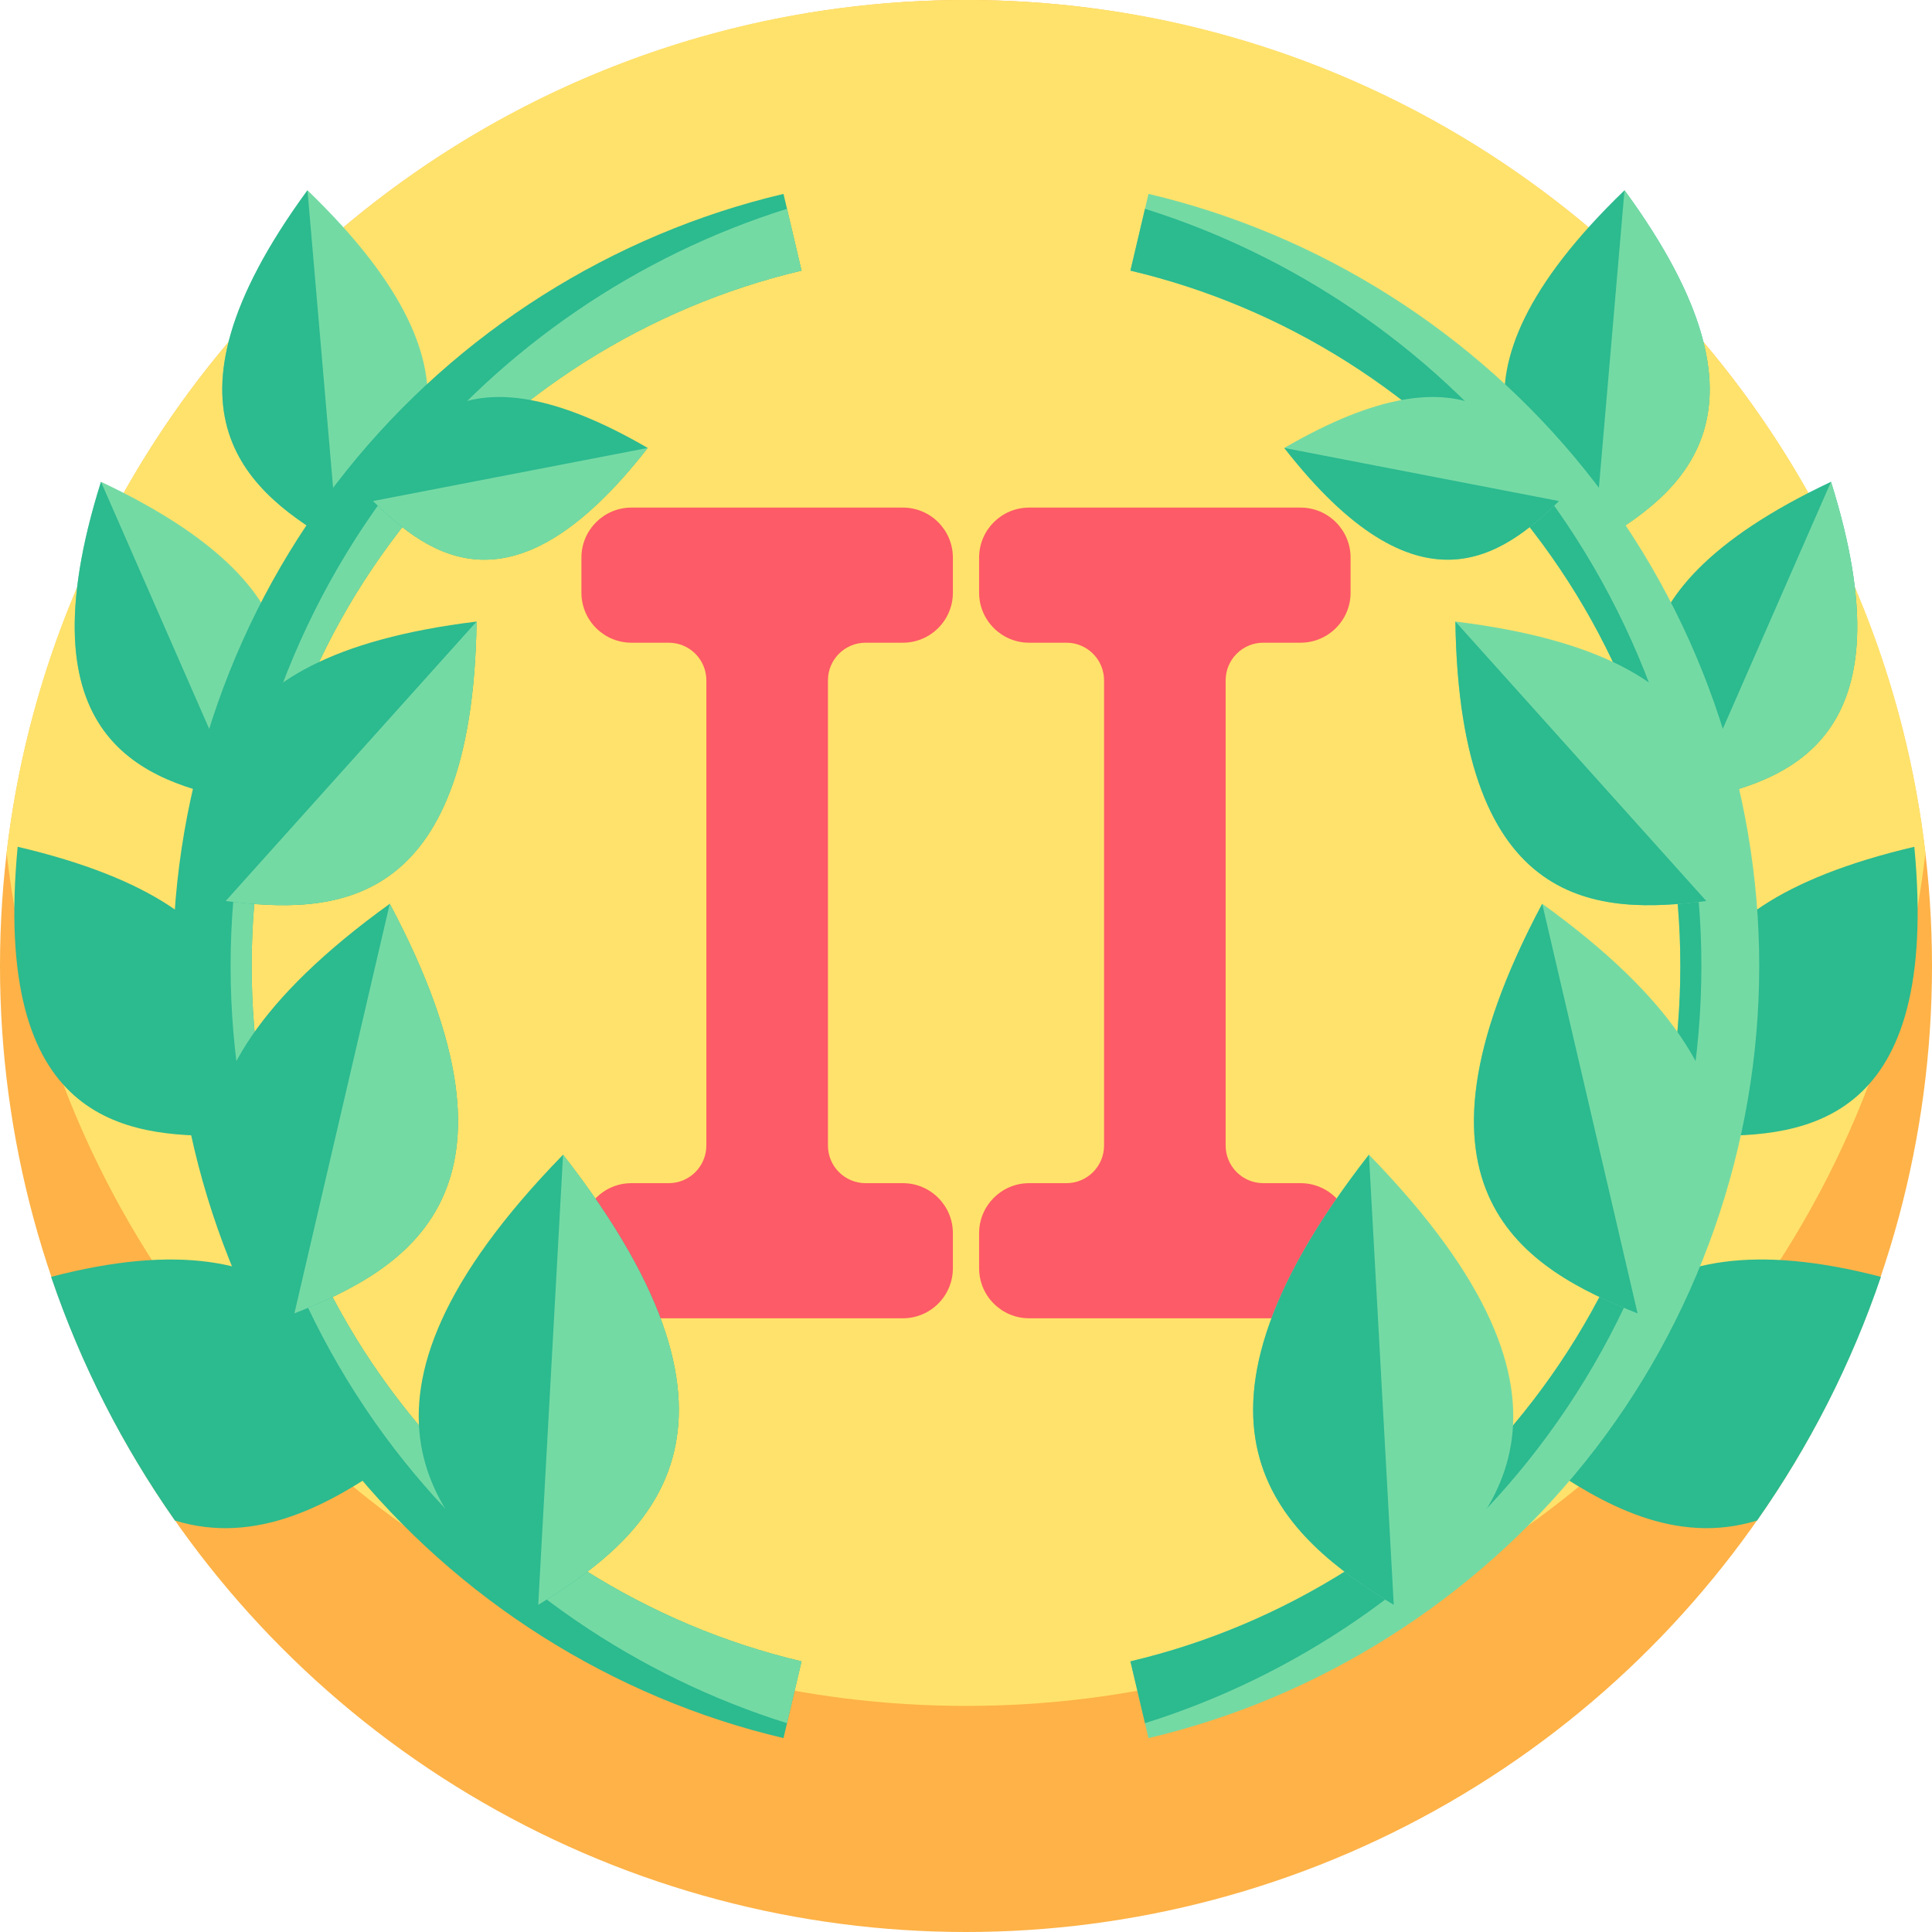 <?xml version="1.0" encoding="iso-8859-1"?>
<!-- Generator: Adobe Illustrator 19.0.0, SVG Export Plug-In . SVG Version: 6.00 Build 0)  -->
<svg xmlns="http://www.w3.org/2000/svg" xmlns:xlink="http://www.w3.org/1999/xlink" version="1.1" id="Layer_1" x="0px" y="0px" viewBox="0 0 490.001 490.001" style="enable-background:new 0 0 490.001 490.001;" xml:space="preserve" width="512" height="512">
<g>
	<circle style="fill:#FEB247;" cx="245.001" cy="245.001" r="245"/>
	<path style="fill:#FFE26B;" d="M488.334,216.33c-2.01,17.34-5.84,34.13-11.29,50.17c-7.54,22.2-18.18,42.97-31.41,61.8   c-44.31,63.11-117.65,104.36-200.63,104.36c-82.97,0-156.31-41.25-200.63-104.35c-13.23-18.83-23.87-39.6-31.41-61.81   c-5.45-16.04-9.28-32.83-11.29-50.17C15.864,94.53,119.394,0,245.004,0S474.144,94.53,488.334,216.33z"/>
	<g>
		<path style="fill:#FD5B67;" d="M228.982,163.005c7.01,0,12.692-5.682,12.692-12.692v-8.884c0-7.01-5.682-12.692-12.692-12.692    h-68.829c-7.01,0-12.692,5.682-12.692,12.692v8.884c0,7.01,5.682,12.692,12.692,12.692h9.447c5.273,0,9.547,4.274,9.547,9.547    v117.979c0,5.273-4.274,9.547-9.547,9.547h-9.447c-7.01,0-12.692,5.682-12.692,12.692v8.884c0,7.01,5.682,12.692,12.692,12.692    h68.829c7.01,0,12.692-5.682,12.692-12.692v-8.884c0-7.01-5.682-12.692-12.692-12.692h-9.447c-5.273,0-9.547-4.274-9.547-9.547    V172.552c0-5.273,4.274-9.547,9.547-9.547H228.982z"/>
		<path style="fill:#FD5B67;" d="M329.848,163.005c7.01,0,12.692-5.682,12.692-12.692v-8.884c0-7.01-5.682-12.692-12.692-12.692    h-68.829c-7.01,0-12.692,5.682-12.692,12.692v8.884c0,7.01,5.682,12.692,12.692,12.692h9.447c5.273,0,9.547,4.274,9.547,9.547    v117.979c0,5.273-4.274,9.547-9.547,9.547h-9.447c-7.01,0-12.692,5.682-12.692,12.692v8.884c0,7.01,5.682,12.692,12.692,12.692    h68.829c7.01,0,12.692-5.682,12.692-12.692v-8.884c0-7.01-5.682-12.692-12.692-12.692h-9.447c-5.273,0-9.547-4.274-9.547-9.547    V172.552c0-5.273,4.274-9.547,9.547-9.547H329.848z"/>
	</g>
	<path style="fill:#74DAA4;" d="M85.724,138.15c-22.12-12.69-49.22-33.18-7.74-89.89C128.544,97.04,105.344,121.87,85.724,138.15z"/>
	<path style="fill:#2CBA8F;" d="M98.734,371.09c-14.92,10.26-33.51,20.95-54.36,14.56c-13.23-18.83-23.87-39.6-31.41-61.81   C78.054,306.85,91.614,342.6,98.734,371.09z"/>
	<path style="fill:#2CBA8F;" d="M4.478,214.764c68.401,16.045,61.173,49.243,52.647,73.273   C31.631,288.451-2.139,284.71,4.478,214.764z"/>
	<path style="fill:#74DAA4;" d="M61.014,203.03c-24.47-4.81-56.01-15.28-35.4-80.83C87.764,151.5,74.074,181.78,61.014,203.03z"/>
	<path style="fill:#2CBA8F;" d="M477.044,323.84c-7.54,22.2-18.18,42.97-31.41,61.8c-20.85,6.41-39.44-4.29-54.37-14.55   C398.384,342.59,411.944,306.85,477.044,323.84z"/>
	<path style="fill:#2CBA8F;" d="M485.518,214.764c-68.401,16.045-61.173,49.243-52.647,73.273   C458.365,288.451,492.134,284.71,485.518,214.764z"/>
	<path style="fill:#2CBA8F;" d="M85.724,138.15c-22.12-12.69-49.22-33.18-7.74-89.89L85.724,138.15z"/>
	<path style="fill:#2CBA8F;" d="M412.014,48.257c-50.559,48.785-27.361,73.609-7.741,89.893   C426.389,125.46,453.489,104.967,412.014,48.257z"/>
	<path style="fill:#2CBA8F;" d="M464.382,122.196c-62.153,29.308-48.463,59.588-35.404,80.834   C453.449,198.222,484.987,187.751,464.382,122.196z"/>
	<path style="fill:#2CBA8F;" d="M203.294,421.36l-3.69,15.68l-0.89,3.78c-43.38-10.21-82.71-35.09-110.74-70.05   c-28.47-35.5-44.15-80.17-44.15-125.77s15.68-90.26,44.15-125.76c28.03-34.97,67.36-59.85,110.74-70.06l0.89,3.78l3.69,15.68   c-39.05,9.2-74.47,31.61-99.72,63.11c-26.01,32.43-39.75,71.59-39.75,113.25c0,41.66,13.74,80.83,39.75,113.26   C128.824,389.75,164.244,412.16,203.294,421.36z"/>
	<path style="fill:#74DAA4;" d="M203.294,421.36l-3.69,15.68c-37.89-11.87-71.94-35.05-96.97-66.27   c-28.47-35.5-44.15-80.17-44.15-125.77s15.68-90.26,44.15-125.76c25.03-31.23,59.08-54.41,96.97-66.28l3.69,15.68   c-39.05,9.2-74.47,31.61-99.72,63.11c-26.01,32.43-39.75,71.59-39.75,113.25c0,41.66,13.74,80.83,39.75,113.26   C128.824,389.75,164.244,412.16,203.294,421.36z"/>
	<path style="fill:#74DAA4;" d="M291.286,440.824l-4.584-19.468c39.054-9.197,74.471-31.606,99.728-63.1   c26.007-32.429,39.754-71.593,39.754-113.256c0-41.659-13.747-80.822-39.754-113.253c-25.258-31.497-60.675-53.907-99.728-63.104   l4.584-19.468c43.378,10.215,82.709,35.096,110.747,70.059c28.472,35.504,44.151,80.168,44.151,125.765   c0,45.601-15.68,90.266-44.151,125.769C373.996,405.729,334.665,430.609,291.286,440.824z"/>
	<path style="fill:#2CBA8F;" d="M136.504,407.04c-25.49-19.86-55.85-50.41,6.3-114.18C197.554,363.09,164.024,390.1,136.504,407.04z   "/>
	<path style="fill:#2CBA8F;" d="M74.664,333.11c-20.22-22.36-43.18-55.31,24.19-103.89C137.844,302.57,102.684,321.99,74.664,333.11   z"/>
	<path style="fill:#2CBA8F;" d="M120.874,157.64c-1.06,74.17-36.93,74.23-63.64,70.88C51.034,202.32,47.244,166.65,120.874,157.64z"/>
	<path style="fill:#2CBA8F;" d="M164.274,113.61c-33.99,43.58-55.32,27.48-69.68,13.47C102.694,108.74,116.494,85.85,164.274,113.61   z"/>
	<path style="fill:#74DAA4;" d="M136.504,407.04l6.3-114.18C197.554,363.09,164.024,390.1,136.504,407.04z"/>
	<path style="fill:#74DAA4;" d="M74.664,333.11l24.19-103.89C137.844,302.57,102.684,321.99,74.664,333.11z"/>
	<path style="fill:#74DAA4;" d="M120.874,157.64c-1.06,74.17-36.93,74.23-63.64,70.88L120.874,157.64z"/>
	<path style="fill:#74DAA4;" d="M164.274,113.61c-33.99,43.58-55.32,27.48-69.68,13.47L164.274,113.61z"/>
	<path style="fill:#2CBA8F;" d="M286.702,421.36l3.69,15.68c37.89-11.87,71.94-35.05,96.97-66.27   c28.47-35.5,44.15-80.17,44.15-125.77s-15.68-90.26-44.15-125.76c-25.03-31.23-59.08-54.41-96.97-66.28l-3.69,15.68   c39.05,9.2,74.47,31.61,99.72,63.11c26.01,32.43,39.75,71.59,39.75,113.25c0,41.66-13.74,80.83-39.75,113.26   C361.172,389.75,325.752,412.16,286.702,421.36z"/>
	<path style="fill:#74DAA4;" d="M353.492,407.04c25.49-19.86,55.85-50.41-6.3-114.18C292.442,363.09,325.972,390.1,353.492,407.04z"/>
	<path style="fill:#74DAA4;" d="M415.332,333.11c20.22-22.36,43.18-55.31-24.19-103.89   C352.152,302.57,387.312,321.99,415.332,333.11z"/>
	<path style="fill:#74DAA4;" d="M369.122,157.64c1.06,74.17,36.93,74.23,63.64,70.88C438.962,202.32,442.752,166.65,369.122,157.64z   "/>
	<path style="fill:#74DAA4;" d="M325.722,113.61c33.99,43.58,55.32,27.48,69.68,13.47C387.302,108.74,373.502,85.85,325.722,113.61z   "/>
	<path style="fill:#2CBA8F;" d="M353.492,407.04l-6.3-114.18C292.442,363.09,325.972,390.1,353.492,407.04z"/>
	<path style="fill:#2CBA8F;" d="M415.332,333.11l-24.19-103.89C352.152,302.57,387.312,321.99,415.332,333.11z"/>
	<path style="fill:#2CBA8F;" d="M369.122,157.64c1.06,74.17,36.93,74.23,63.64,70.88L369.122,157.64z"/>
	<path style="fill:#2CBA8F;" d="M325.722,113.61c33.99,43.58,55.32,27.48,69.68,13.47L325.722,113.61z"/>
	<path style="fill:#2CBA8F;" d="M61.014,203.03c-24.47-4.81-56.01-15.28-35.4-80.83L61.014,203.03z"/>
	<path style="fill:#74DAA4;" d="M404.274,138.15c22.12-12.69,49.22-33.18,7.74-89.89L404.274,138.15z"/>
	<path style="fill:#74DAA4;" d="M428.984,203.03c24.47-4.81,56.01-15.28,35.4-80.83L428.984,203.03z"/>
</g>















</svg>
